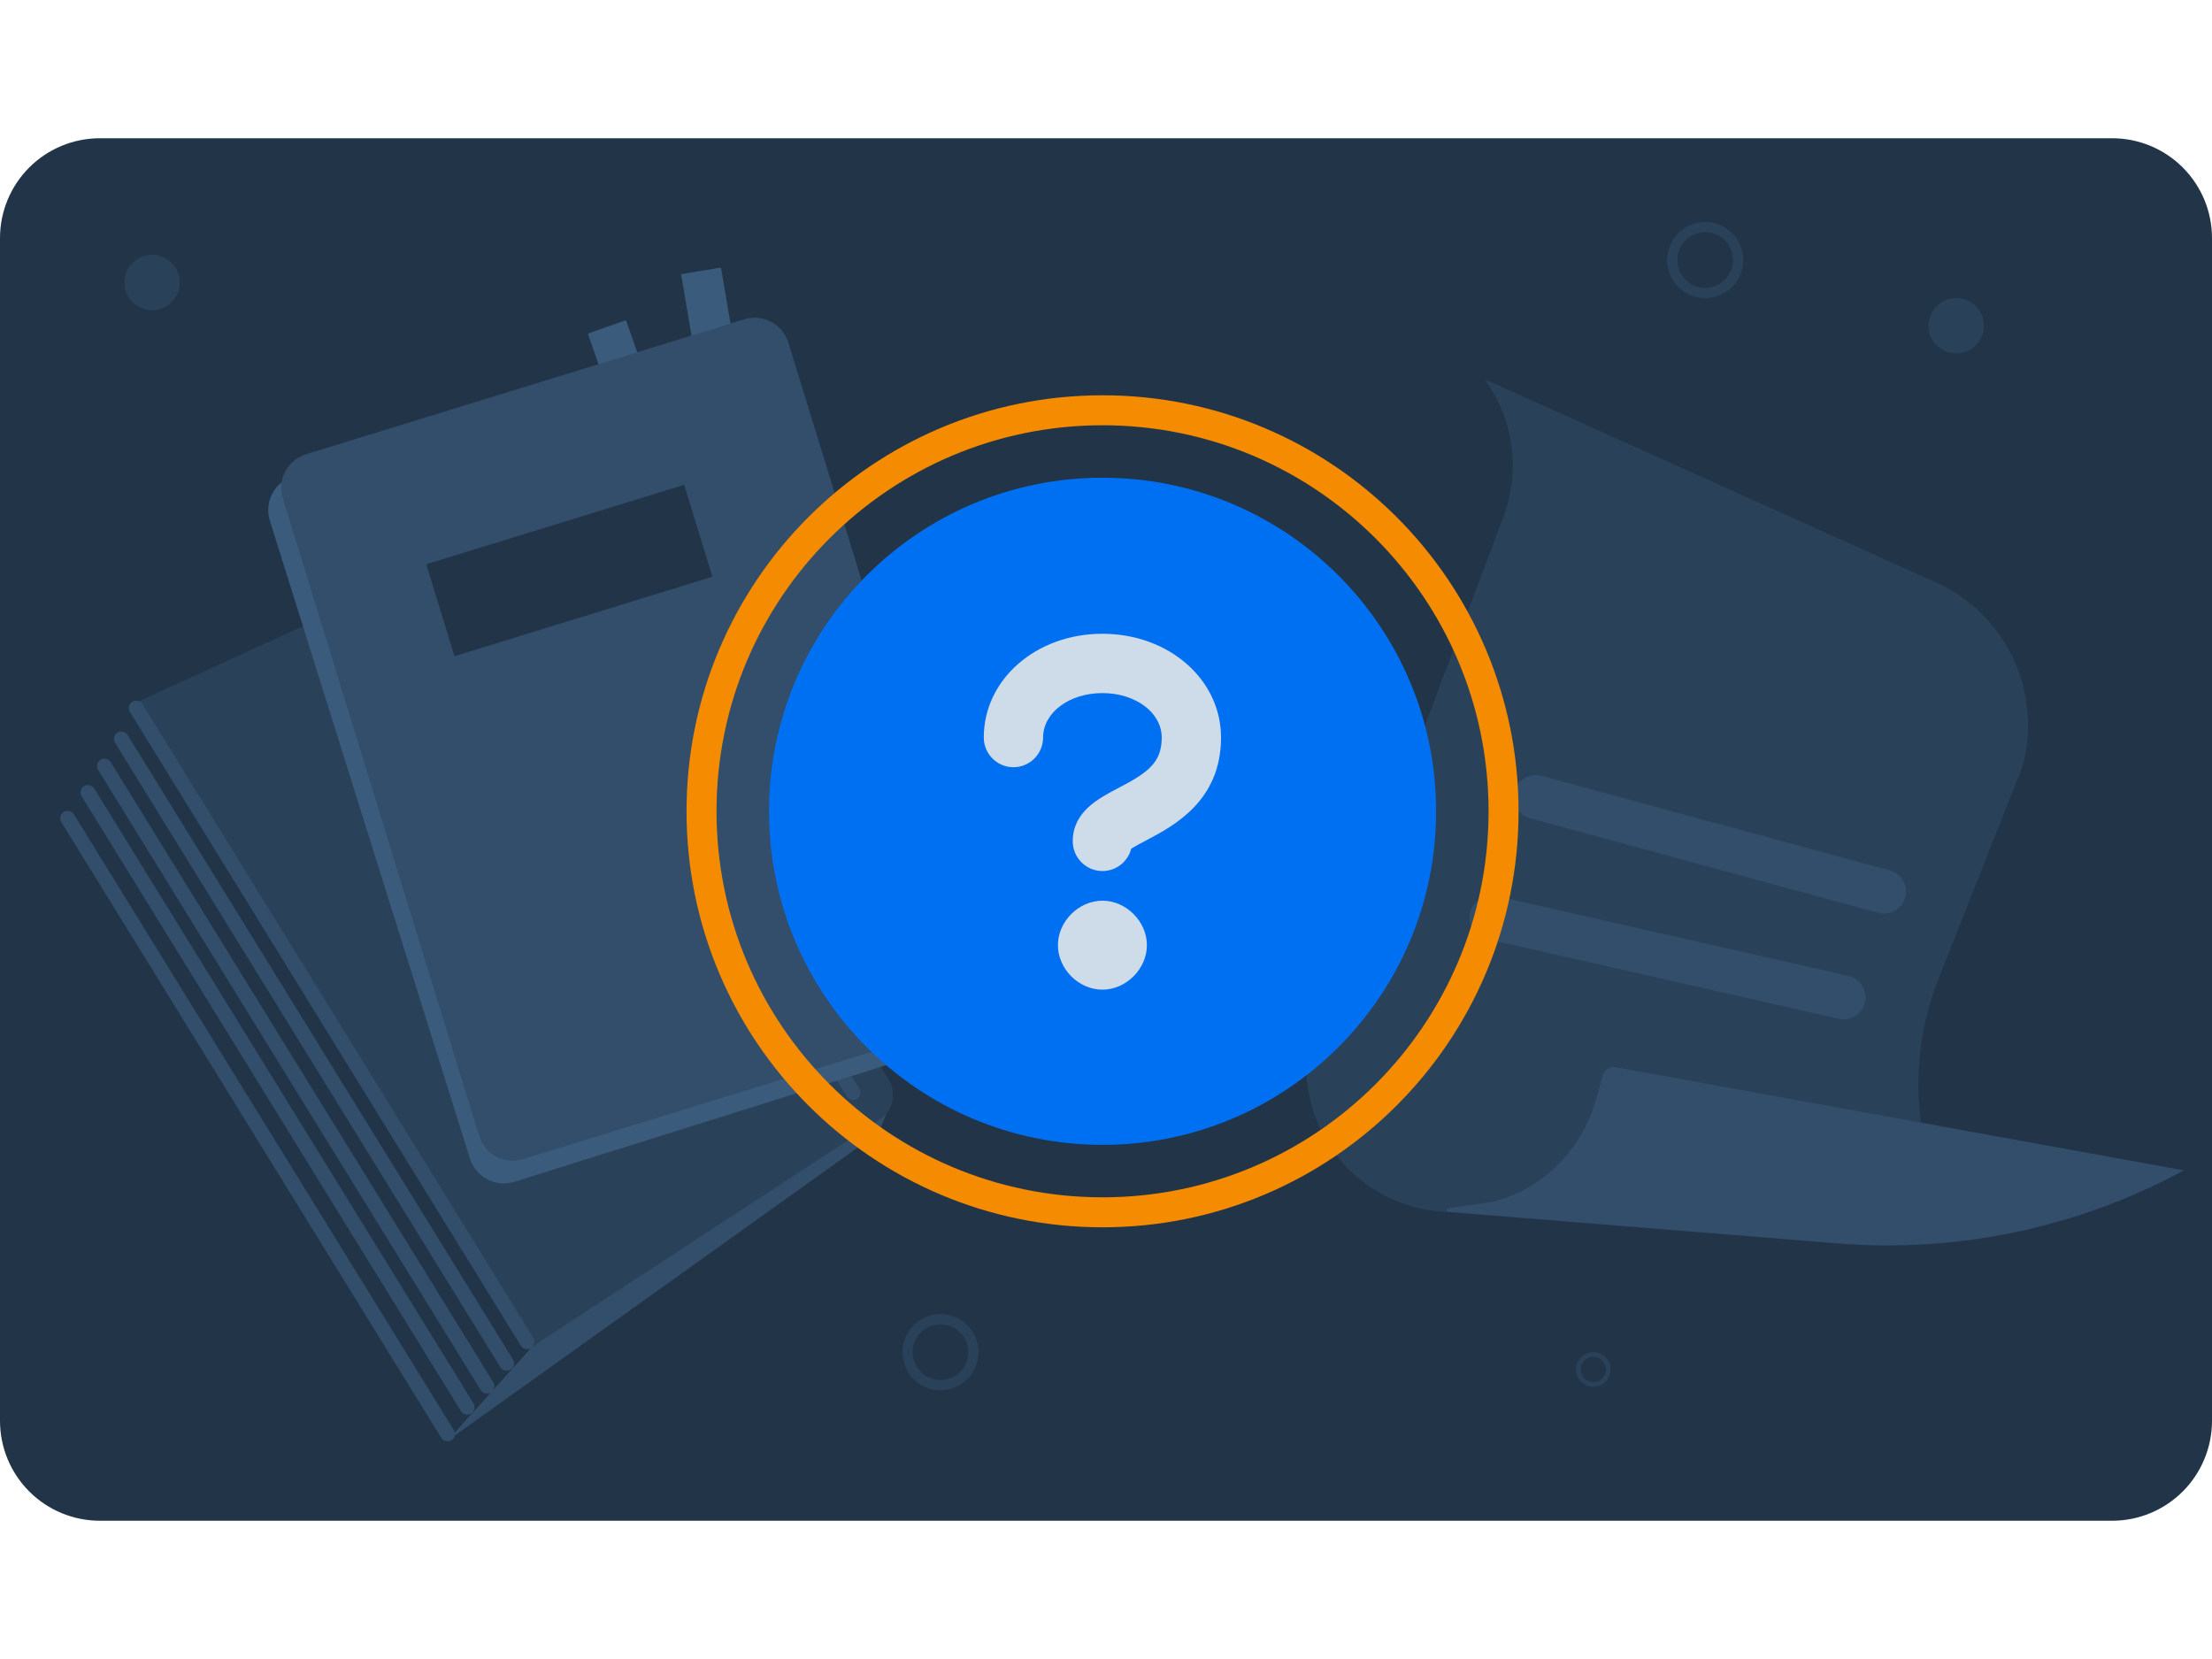 <svg width="320" height="240" viewBox="0 0 320 240" fill="none" xmlns="http://www.w3.org/2000/svg">
<path d="M305.547 20H14.453C12.556 19.998 10.677 20.37 8.923 21.095C7.17 21.82 5.576 22.884 4.234 24.225C2.892 25.566 1.827 27.158 1.1 28.911C0.374 30.664 -8.08861e-07 32.543 0 34.44V205.547C0 209.38 1.523 213.056 4.233 215.767C6.944 218.477 10.62 220 14.453 220H305.547C309.38 220 313.056 218.477 315.767 215.767C318.477 213.056 320 209.38 320 205.547V34.44C320 32.543 319.626 30.664 318.9 28.911C318.173 27.158 317.108 25.566 315.766 24.225C314.424 22.884 312.83 21.82 311.077 21.095C309.323 20.37 307.444 19.998 305.547 20Z" fill="#223548"/>
<path fill-rule="evenodd" clip-rule="evenodd" d="M136.057 201.113C139.094 201.113 141.557 198.651 141.557 195.613C141.557 192.576 139.094 190.113 136.057 190.113C133.019 190.113 130.557 192.576 130.557 195.613C130.557 198.651 133.019 201.113 136.057 201.113ZM136.057 199.647C138.284 199.647 140.09 197.841 140.09 195.613C140.09 193.386 138.284 191.58 136.057 191.58C133.829 191.58 132.023 193.386 132.023 195.613C132.023 197.841 133.829 199.647 136.057 199.647Z" fill="#2A4259"/>
<path fill-rule="evenodd" clip-rule="evenodd" d="M246.681 43.117C249.718 43.117 252.181 40.655 252.181 37.617C252.181 34.58 249.718 32.117 246.681 32.117C243.643 32.117 241.181 34.58 241.181 37.617C241.181 40.655 243.643 43.117 246.681 43.117ZM246.681 41.65C248.908 41.65 250.714 39.845 250.714 37.617C250.714 35.389 248.908 33.584 246.681 33.584C244.453 33.584 242.647 35.389 242.647 37.617C242.647 39.845 244.453 41.65 246.681 41.65Z" fill="#2A4259"/>
<path fill-rule="evenodd" clip-rule="evenodd" d="M230.5 200.613C231.881 200.613 233 199.494 233 198.113C233 196.733 231.881 195.613 230.5 195.613C229.119 195.613 228 196.733 228 198.113C228 199.494 229.119 200.613 230.5 200.613ZM230.5 199.947C231.513 199.947 232.333 199.126 232.333 198.113C232.333 197.101 231.513 196.28 230.5 196.28C229.487 196.28 228.667 197.101 228.667 198.113C228.667 199.126 229.487 199.947 230.5 199.947Z" fill="#2A4259"/>
<circle cx="283" cy="47.117" r="4" transform="rotate(180 283 47.117)" fill="#2A4259"/>
<circle cx="22" cy="40.865" r="4" transform="rotate(180 22 40.865)" fill="#2A4259"/>
<path d="M128.899 159.316C129.063 158.924 128.613 158.572 128.252 158.824L76.955 194.824L64.629 208.501L126.127 164.551C126.797 164.058 127.325 163.383 127.634 162.615L128.899 159.316Z" fill="#324E6B"/>
<path d="M80.136 78.082C78.998 76.246 76.698 75.549 74.742 76.459L19.352 101.798L76.986 194.827L127.251 161.974C129.187 160.7 129.753 158.121 128.548 156.161L80.136 78.082Z" fill="#2A4259"/>
<path d="M19.352 101.799L9.824 117.337L64.646 208.488L76.972 194.81L19.352 101.799Z" fill="#223548"/>
<path d="M76.153 79.431C75.852 78.933 75.18 78.784 74.682 79.084C74.184 79.385 74.034 80.057 74.335 80.555L122.501 158.621C122.802 159.119 123.474 159.268 123.972 158.968C124.47 158.668 124.62 157.995 124.319 157.497L76.153 79.431Z" fill="#324E6B"/>
<path d="M20.611 101.873C20.311 101.375 19.639 101.226 19.141 101.526C18.643 101.826 18.493 102.499 18.794 102.997L75.344 194.674C75.645 195.172 76.317 195.321 76.815 195.021C77.313 194.721 77.463 194.048 77.162 193.55L20.611 101.873Z" fill="#324E6B"/>
<path d="M18.462 106.328C18.162 105.83 17.489 105.681 16.991 105.981C16.493 106.281 16.344 106.954 16.644 107.452L72.389 197.795C72.69 198.293 73.362 198.442 73.86 198.142C74.358 197.842 74.508 197.169 74.207 196.671L18.462 106.328Z" fill="#324E6B"/>
<path d="M16.018 110.256C15.717 109.758 15.045 109.608 14.547 109.909C14.049 110.209 13.9 110.882 14.2 111.38L69.545 201.097C69.846 201.595 70.518 201.745 71.016 201.444C71.514 201.144 71.663 200.471 71.363 199.973L16.018 110.256Z" fill="#324E6B"/>
<path d="M13.636 114.074C13.336 113.576 12.663 113.427 12.165 113.727C11.667 114.027 11.518 114.7 11.818 115.198L66.683 204.149C66.983 204.647 67.656 204.796 68.154 204.495C68.652 204.195 68.801 203.523 68.501 203.025L13.636 114.074Z" fill="#324E6B"/>
<path d="M10.688 117.806C10.387 117.308 9.715 117.159 9.217 117.459C8.719 117.76 8.57 118.432 8.87 118.93L63.834 208.009C64.134 208.507 64.807 208.656 65.305 208.355C65.803 208.055 65.952 207.382 65.652 206.884L10.688 117.806Z" fill="#324E6B"/>
<path d="M98.54 39.666L104.3 38.706L106.989 54.558L101.208 55.533L98.54 39.666Z" fill="#3B5B7C"/>
<path d="M137.838 151.065L74.403 170.965C71.692 171.808 68.844 170.305 67.996 167.63L39.04 75.323C38.198 72.612 39.7 69.764 42.375 68.916L105.825 49.037C108.535 48.194 111.384 49.696 112.232 52.371L141.187 144.679C142.03 147.389 140.528 150.237 137.853 151.086L137.838 151.065Z" fill="#3B5B7C"/>
<path d="M85.04 48.261L90.556 46.318L95.877 61.478L90.361 63.421L85.04 48.261Z" fill="#3B5B7C"/>
<path d="M139.079 148.158L75.684 167.682C72.995 168.51 70.146 167.008 69.318 164.318L40.915 72.08C40.087 69.39 41.589 66.541 44.279 65.714L107.673 46.189C110.363 45.361 113.212 46.863 114.04 49.553L142.463 141.777C143.291 144.467 141.789 147.315 139.099 148.143L139.079 148.158Z" fill="#324E6B"/>
<path d="M61.658 81.632L98.974 70.134L103.065 83.43L65.749 94.928L61.658 81.632Z" fill="#223548"/>
<path d="M292.429 111.353C295.678 100.488 290.372 88.886 280.014 84.24L214.77 54.867C218.832 60.402 220.101 67.815 217.512 74.72L190.348 146.997C189.992 147.936 189.688 148.901 189.459 149.865C187.276 159.893 192.734 170.276 202.635 173.983C207.103 175.659 211.774 175.709 216.014 174.465L282.325 176.826L280.37 171.876C276.562 162.178 276.562 151.389 280.395 141.691L292.403 111.328L292.429 111.353Z" fill="#2A4259"/>
<path d="M233.659 154.383L315.938 169.311C300.604 177.613 283.164 181.294 265.774 179.872L209.541 175.328C209.211 175.302 209.186 174.82 209.541 174.769L214.949 174.033C222.59 172.687 228.785 166.595 230.866 159.131L231.882 155.526C232.11 154.739 232.897 154.257 233.684 154.383H233.659Z" fill="#324E6B"/>
<path d="M273.39 125.926L222.997 112.242C221.296 111.785 219.569 112.775 219.087 114.476C218.63 116.177 219.62 117.903 221.321 118.36L271.714 132.044C273.415 132.501 275.141 131.511 275.624 129.81C276.081 128.109 275.091 126.383 273.39 125.926Z" fill="#324E6B"/>
<path d="M267.397 141.183L216.471 129.632C214.77 129.251 213.069 130.317 212.663 132.018C212.282 133.719 213.349 135.42 215.049 135.826L265.976 147.377C267.677 147.758 269.378 146.692 269.784 144.991C270.165 143.29 269.098 141.589 267.397 141.183Z" fill="#324E6B"/>
<path d="M159.501 165.62C186.151 165.62 207.755 144.016 207.755 117.366C207.755 90.716 186.151 69.111 159.501 69.111C132.85 69.111 111.246 90.716 111.246 117.366C111.246 144.016 132.85 165.62 159.501 165.62Z" fill="#0070F3"/>
<path fill-rule="evenodd" clip-rule="evenodd" d="M159.48 143.17C162.913 143.17 165.916 140.167 165.916 136.734C165.916 133.302 162.913 130.298 159.48 130.298C156.048 130.298 153.045 133.302 153.045 136.734C153.045 140.167 156.048 143.17 159.48 143.17ZM155.19 121.717C155.19 124.077 157.121 126.008 159.48 126.008C161.497 126.008 163.17 124.635 163.642 122.79C164.125 122.468 164.948 122.032 165.65 121.661C165.697 121.636 165.742 121.612 165.787 121.588C169.863 119.443 176.642 115.839 176.642 106.7C176.642 98.291 169.091 91.684 159.48 91.684C149.87 91.684 142.318 98.291 142.318 106.7C142.318 109.06 144.249 110.991 146.609 110.991C148.969 110.991 150.899 109.06 150.899 106.7C150.899 103.096 154.675 100.265 159.48 100.265C164.286 100.265 168.061 103.096 168.061 106.7C168.061 110.304 166.088 111.763 161.797 113.994C158.837 115.539 155.19 117.469 155.19 121.717Z" fill="#CEDBE8"/>
<path fill-rule="evenodd" clip-rule="evenodd" d="M159.5 173.211C190.342 173.211 215.345 148.209 215.345 117.366C215.345 86.524 190.342 61.521 159.5 61.521C128.658 61.521 103.655 86.524 103.655 117.366C103.655 148.209 128.658 173.211 159.5 173.211ZM159.5 177.549C192.738 177.549 219.683 150.604 219.683 117.366C219.683 84.128 192.738 57.184 159.5 57.184C126.262 57.184 99.317 84.128 99.317 117.366C99.317 150.604 126.262 177.549 159.5 177.549Z" fill="#F58B00"/>
</svg>
